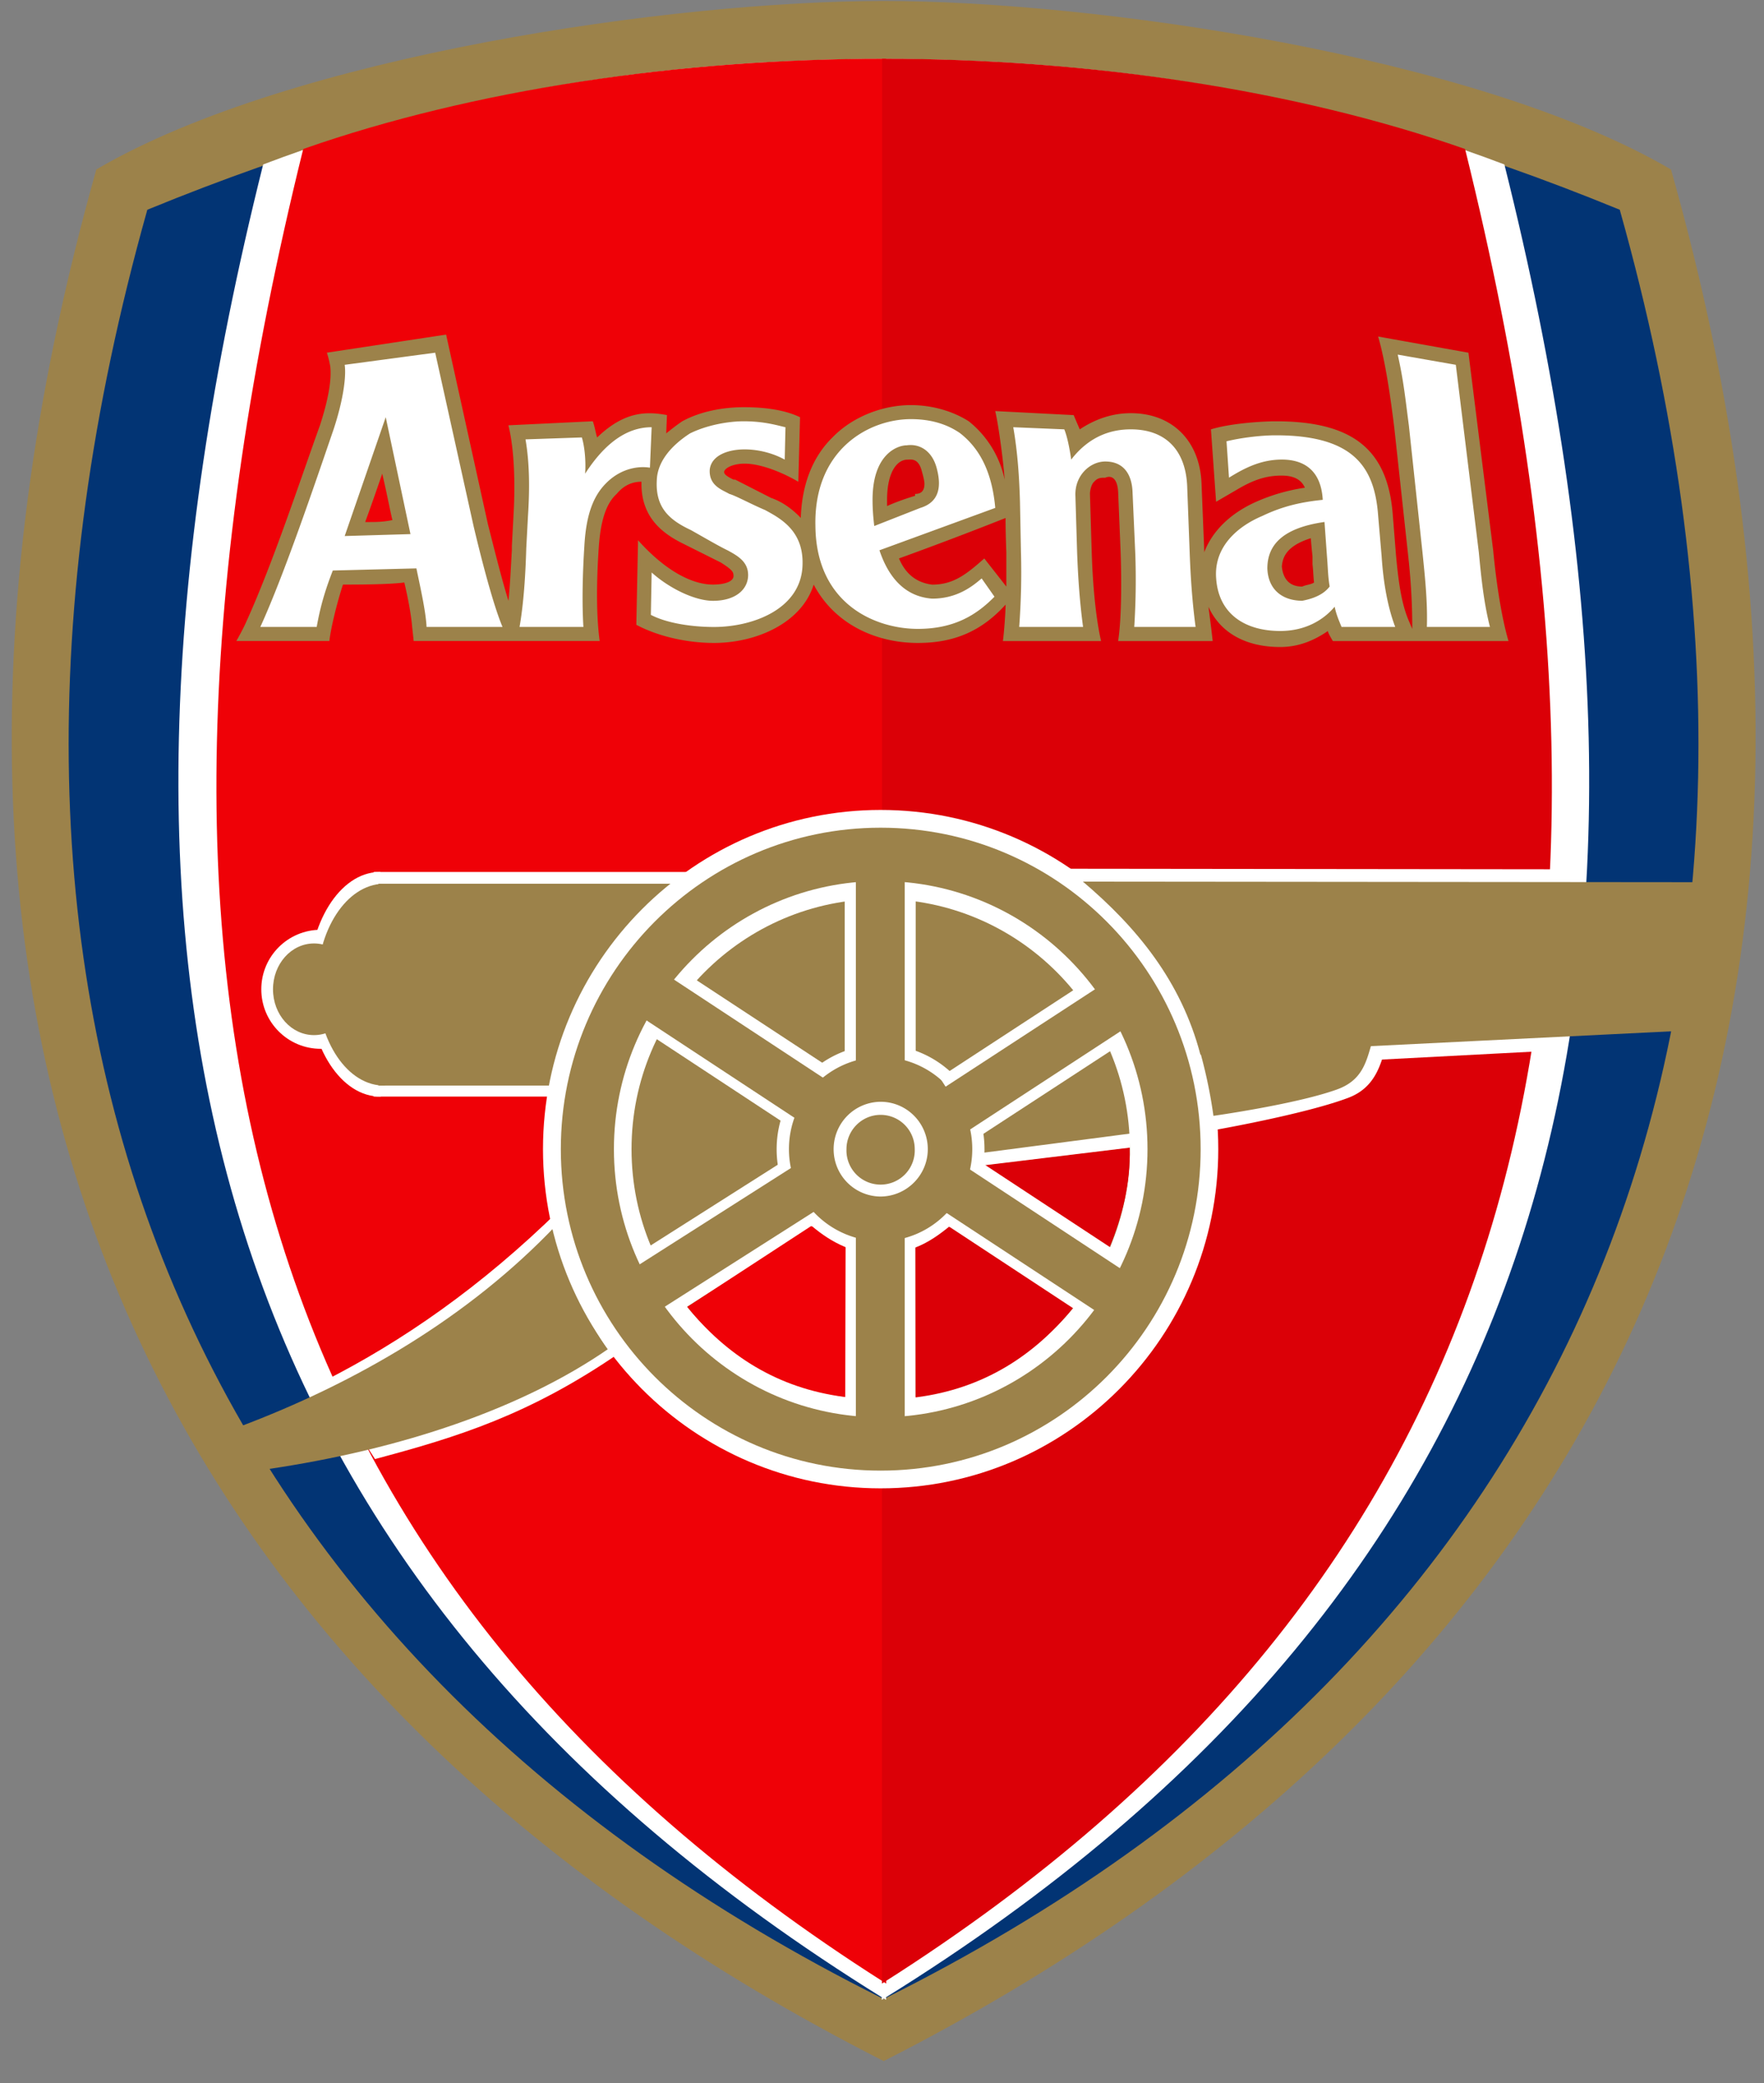 <svg fill="none" height="85" width="72" xmlns="http://www.w3.org/2000/svg"><rect width="100%" height="100%" fill="#808080" stroke="none"/><g stroke-miterlimit="282" stroke-width=".175"><path d="M36.069.127c-8.476 0-24.104 2.2-32.063 6.845-10.479 37.282 3.772 62.634 32.063 77.024C64.359 69.606 78.61 44.128 68.13 6.973 60.165 2.328 44.544.127 36.07.127z" fill="#9c824a" stroke="#9c824a"/><path d="M36.068 2.525c-8.327 0-17.703 1.068-29.982 6.098-9.14 32.543 1.464 58.626 29.982 72.842C64.585 67.25 75.18 41.165 66.04 8.623c-12.28-5.03-21.647-6.098-29.973-6.098z" fill="#023474" stroke="#023474"/><path d="M36.03 2.493c-8.288 0-17.186 1.234-25.215 4.283-8.327 33.32-2.184 57.651 25.262 74.665zm.047 78.948C63.522 64.427 69.657 40.097 61.33 6.776c-8.03-3.05-16.92-4.283-25.207-4.283z" fill="#fff" stroke="#fff"/><path d="M36.076 2.485c-8.335 0-16.771 1.265-23.627 3.662-8.624 34.924-1.698 58.508 23.635 74.626z" fill="#ef0107" stroke="#ef0107"/><path d="M36.092 2.485c8.334 0 16.77 1.265 23.634 3.662 8.624 34.924 1.698 58.508-23.642 74.626z" fill="#db0007" stroke="#db0007"/></g><path d="M25.308 55.185c-3.678 2.531-6.605 3.443-10.002 4.346l-2.05-3.198c3.123-1.587 6.354-3.796 9.61-6.994.274 3.104 1.714 5.304 2.442 5.846z" fill="#fff"/><path d="M24.807 55.052c-3.49 2.404-8.35 4.078-13.914 4.896l-1.135-1.729c4.766-1.792 9.367-4.464 12.936-8.22.54 2.404 1.362 4 2.113 5.053z" fill="#9c824a"/><g fill="#fff"><path d="M15.51 40.364c0 1.344-1.08 2.429-2.419 2.429s-2.426-1.085-2.426-2.429 1.088-2.428 2.426-2.428 2.418 1.084 2.418 2.428z"/><path d="M15.251 35.578v9.163h7.192c.47-3.073 2.207-6.334 6.143-9.163z"/><path d="M15.54 44.741c-1.604.024-2.926-1.996-2.95-4.527-.016-2.53 1.268-4.605 2.88-4.636h.055"/></g><g fill="#9c824a"><path d="M14.492 40.364c0 1.037-.751 1.87-1.675 1.87s-1.674-.832-1.674-1.87c0-1.037.75-1.87 1.674-1.87.924 0 1.675.833 1.675 1.87zm.955-4.306v8.235h7.138c.563-2.734 1.948-5.642 5.407-8.235z"/><path d="M15.712 44.293c-1.51.032-2.747-1.791-2.77-4.063-.016-2.27 1.197-4.141 2.707-4.172h.047"/></g><path d="M49.725 46.886c0 7.647-6.167 13.84-13.782 13.84-7.606 0-13.78-6.193-13.78-13.84 0-7.646 6.174-13.839 13.78-13.839 7.615 0 13.782 6.193 13.782 13.84z" fill="#fff"/><path d="M49.006 46.887c0 7.246-5.846 13.116-13.062 13.116-7.207 0-13.053-5.87-13.053-13.116 0-7.238 5.846-13.116 13.053-13.116 7.216 0 13.062 5.87 13.062 13.116z" fill="#9c824a"/><path d="M46.837 46.887c0 6.043-4.876 10.94-10.894 10.94-6.01 0-10.885-4.897-10.885-10.94s4.875-10.94 10.885-10.94c6.018 0 10.894 4.896 10.894 10.94z" fill="#fff"/><path d="M46.117 46.887c0 5.642-4.555 10.208-10.174 10.208-5.611 0-10.166-4.566-10.166-10.208s4.555-10.208 10.166-10.208c5.62 0 10.174 4.565 10.174 10.208z" fill="#9c824a"/><path d="M40.184 46.887a4.254 4.254 0 0 1-4.234 4.267 4.256 4.256 0 0 1-4.25-4.26v-.007c0-2.35 1.894-4.26 4.242-4.26 2.34-.007 4.241 1.902 4.241 4.252v.008z" fill="#fff"/><path d="M39.684 46.887c0 2.075-1.667 3.756-3.733 3.756a3.754 3.754 0 0 1-3.749-3.748v-.008c0-2.075 1.675-3.757 3.74-3.757s3.742 1.674 3.742 3.749z" fill="#9c824a"/><path d="M37.869 46.887c0 1.06-.861 1.925-1.925 1.933a1.926 1.926 0 0 1-1.918-1.933 1.93 1.93 0 0 1 1.918-1.933c1.064 0 1.925.864 1.925 1.933z" fill="#fff"/><path d="M37.336 46.887a1.394 1.394 0 1 1-2.786 0c0-.77.626-1.399 1.393-1.399s1.393.62 1.393 1.399z" fill="#9c824a"/><path d="M37.375 36.443h-2.896v6.782h2.896z" fill="#fff"/><path d="M36.928 35.468h-1.995v8.621h1.995z" fill="#9c824a"/><path d="M44.011 40.27l1.581 2.436-5.666 3.694-1.572-2.437z" fill="#fff"/><path d="M45.068 40.12l1.088 1.682-7.2 4.7-1.088-1.69z" fill="#9c824a"/><path d="M31.88 47.437l1.55 2.452-5.705 3.63-1.55-2.46z" fill="#fff"/><path d="M32.851 47.295l1.072 1.698-7.246 4.613-1.073-1.698z" fill="#9c824a"/><path d="M37.375 50.777h-2.896v6.781h2.896z" fill="#fff"/><path d="M36.928 49.81h-1.995v8.613h1.995z" fill="#9c824a"/><path d="M33.118 50.054c.391.33.822.628 1.362.856l-.016 6.051c-2.731-.353-4.797-1.705-6.362-3.63l5.024-3.277" fill="#ef0107"/><path d="M33.118 50.054c.391.33.822.628 1.362.856l-.016 6.051c-2.731-.353-4.797-1.705-6.362-3.63l5.024-3.277" stroke="#ef0107" stroke-miterlimit="282" stroke-width=".069"/><path d="M38.76 50.077c-.399.323-.822.63-1.362.849l.008 6.051c2.731-.353 4.798-1.705 6.363-3.63l-5.017-3.27" fill="#db0007"/><path d="M38.76 50.077c-.399.323-.822.63-1.362.849l.008 6.051c2.731-.353 4.798-1.705 6.363-3.63l-5.017-3.27" stroke="#db0007" stroke-miterlimit="282" stroke-width=".069"/><path d="M40.13 47.54l5.98-.724c.046 1.5-.314 2.821-.823 4.086l-5.173-3.363" fill="#db0007"/><g fill="#fff"><path d="M40.138 47.515c.023-.094.015-.18.055-.455l5.9-.77c.024.275.008.377 0 .502z" stroke="#fff" stroke-miterlimit="282" stroke-width=".069"/><path d="M48.87 42.525h7.74c-.243.92-.478 1.855-1.589 2.271-1.776.669-5.462 1.313-5.462 1.313a15.802 15.802 0 0 0-.689-3.584z"/><path d="M43.48 35.445l20.222.023-.713 7.418-13.812.724c-.744-3.317-3.256-6.484-5.697-8.165z"/></g><path d="M44.2 35.971l25.817.024-.986 6.043-20.035.99c-.79-3.002-2.598-5.194-4.797-7.057z" fill="#9c824a"/><path d="M48.87 42.525H56c-.235.817-.4 1.564-1.448 1.933-1.667.598-5.024 1.07-5.024 1.07a19.754 19.754 0 0 0-.658-3.003zM41.044 24.67c0 .33-.07 1.234-.11 1.486h4.007c-.243-1.07-.352-2.554-.383-3.702 0 .079-.07-2.303-.07-2.303 0-.165.07-.416.171-.495.142-.165.282-.165.455-.165.172-.078.485-.078.524.574l.102 2.468c.039 1.155.039 2.719-.102 3.623h3.858c-.031-.33-.14-1.156-.172-1.4.485 1.07 1.534 1.643 2.927 1.643.83 0 1.463-.322 1.948-.652 0 .078.204.409.204.409h7.168c-.313-1.07-.516-2.554-.625-3.702l-1.01-8.063-3.686-.66c.313 1.069.524 2.633.657 3.702l.564 5.186c.101.904.172 1.894.172 2.963v.078l-.141-.33c-.282-.66-.415-1.477-.525-2.71l-.132-1.651c-.212-2.633-1.636-3.78-4.774-3.78-.517 0-1.84.078-2.645.33l.21 2.954.838-.487c.697-.416 1.213-.581 1.84-.581.492 0 .805.165.946.495a7.6 7.6 0 0 0-1.987.573c-1.112.495-1.808 1.242-2.121 2.06v-.08l-.11-2.718c-.062-1.73-1.181-2.877-2.888-2.877-.759 0-1.455.244-2.081.66-.04-.086-.07-.165-.11-.251l-.14-.33-3.202-.165c.141.581.353 2.224.384 2.797a4.122 4.122 0 0 0-1.464-2.38c-.657-.417-1.495-.66-2.363-.66-1.182 0-2.403.494-3.201 1.32-.837.817-1.252 1.972-1.291 3.284-.313-.33-.728-.652-1.213-.817l-1.464-.747h-.07c-.344-.165-.384-.243-.384-.322.04-.165.384-.33.838-.33.626 0 1.495.33 2.191.739l.07-2.633c-.524-.251-1.252-.409-2.3-.409-.556 0-1.597.079-2.505.574-.243.165-.454.33-.657.495l.031-.747c-.837-.157-1.737-.157-2.849.912-.039-.086-.11-.495-.18-.66l-3.443.165c.243.983.282 2.381.211 3.615l-.07 1.32v.166c-.04.66-.07 1.398-.14 2.058-.283-.911-.588-2.145-.838-3.127l-1.706-7.733-4.868.738c.031.08.102.33.141.574.032.33.032.99-.422 2.39-.799 2.215-1.91 5.595-2.99 7.976-.14.33-.423.825-.423.825h3.796c.07-.574.313-1.564.556-2.303.524 0 1.878 0 2.504-.086.14.581.282 1.32.32 1.815l.063.574h7.592c-.173-1.234-.102-2.877-.04-3.788.07-1.07.282-1.808.736-2.217.344-.416.728-.495 1.01-.495-.04 1.478.9 2.138 1.737 2.546l1.495.747c.524.33.524.409.524.574-.031.243-.454.33-.837.33-.798 0-1.879-.495-3.06-1.808l-.07 3.45c.939.495 2.12.739 3.169.739 1.737 0 3.584-.818 4.07-2.381.868 1.642 2.574 2.381 4.249 2.381 1.494.001 2.606-.486 3.584-1.563zM14.905 21.3c.212-.574.384-1.069.697-1.973.211.904.313 1.478.415 1.894-.415.079-.626.079-1.112.079zm21.302-.904c0-1.147.415-1.642.83-1.642.141 0 .454-.087.595.495.07.243.101.409.101.487 0 .33-.172.417-.383.417v.078s-.587.165-1.143.417v-.252zm3.968 2.39c-.736.651-1.26 1.068-2.129 1.068-.696-.087-1.11-.495-1.353-1.069a156.13 156.13 0 0 0 4.35-1.65c0 .66.032 1.399.032 1.399v1.399zm12.975 1.147c-.657 0-.798-.495-.83-.818.032-.33.134-.825 1.182-1.155.032.409.07.739.07.739v.33c.032.251.032.495.063.739-.132.086-.304.086-.485.165z" fill="#9c824a"/><path d="M32.06 17.432c-.344-.078-.868-.243-1.706-.243-.657 0-1.526.165-2.191.495-.767.495-1.323 1.147-1.354 1.894-.07 1.147.524 1.642 1.393 2.051.587.33 1.15.66 1.495.825.454.244.868.495.837 1.07-.039.573-.563.99-1.432.99-.728 0-1.769-.496-2.504-1.156l-.032 1.729c.626.33 1.636.495 2.575.495 1.597 0 3.584-.739 3.616-2.554.039-1.399-.94-1.894-1.526-2.216-.595-.252-1.19-.582-1.464-.66-.282-.166-.837-.33-.798-.99.063-.574.728-.826 1.424-.826.587 0 1.182.165 1.636.417M17.763 14.39l-3.694.495c.071.495-.07 1.477-.453 2.633-.76 2.216-2.012 5.917-2.99 8.062h2.301c.133-.746.305-1.398.657-2.302l3.413-.087c.133.66.383 1.73.414 2.39h3.1c-.384-.912-.87-2.798-1.182-4.119zm-3.694 7.481l1.675-4.849 1.01 4.77m9.844-4.36l-.07 1.65c-.556-.087-1.252.078-1.808.652-.485.495-.798 1.234-.869 2.554-.07 1.069-.101 2.303-.039 3.293h-2.606c.172-.99.243-2.138.274-3.214l.07-1.312c.07-1.07.07-2.138-.101-3.128l2.3-.079c.102.33.173.904.134 1.478 1.01-1.565 1.987-1.895 2.715-1.895zm32.823-2.547l-2.371-.416c.243 1.076.313 1.815.454 2.883l.556 5.18c.11 1.068.211 2.059.18 3.049h2.574c-.25-.99-.352-1.98-.454-3.05m-11.56 3.05c-.132-.99-.203-1.98-.242-3.05l-.102-2.71c-.07-1.486-.907-2.303-2.3-2.303-.76 0-1.668.244-2.434 1.234-.032-.252-.141-.904-.282-1.234l-2.082-.087c.172.99.243 1.973.274 3.042l.04 2.059c.03 1.068 0 2.059-.071 3.049h2.606c-.133-.99-.204-1.98-.243-3.05l-.07-2.302c-.032-.825.595-1.399 1.22-1.399.728 0 1.08.495 1.112 1.234l.11 2.468a30.095 30.095 0 0 1-.04 3.049m10.652 0c-.313-.826-.485-1.816-.555-2.885l-.141-1.642c-.141-1.973-.97-3.293-4.18-3.293-.555 0-1.353.086-2.01.244l.101 1.485c.657-.409 1.323-.739 2.16-.739.869 0 1.597.409 1.667 1.643-.837.086-1.604.243-2.473.66-.97.408-1.98 1.234-1.878 2.546.102 1.485 1.22 2.145 2.614 2.145 1.08 0 1.808-.495 2.222-.99.07.33.18.574.282.825zm-3.795-1.07c-.767 0-1.393-.416-1.424-1.32 0-.903.555-1.642 2.332-1.894l.101 1.4c.04.494.04.825.11 1.233-.25.33-.665.495-1.12.582zm-13.955-6.829c-.594-.416-1.29-.581-2.019-.581-1.706 0-3.968 1.234-3.897 4.361.031 3.207 2.473 4.197 4.179 4.197 1.495 0 2.403-.574 3.13-1.313l-.524-.746c-.383.33-1.01.825-2.02.825-1.08-.079-1.768-.825-2.151-1.973l4.727-1.729c-.141-1.563-.697-2.467-1.425-3.04zm-1.635 3.042l-1.879.738c-.039-.33-.07-.66-.07-1.068 0-1.894 1.04-2.224 1.393-2.224.556-.079 1.04.251 1.22.911.204.739.134 1.4-.664 1.643zM26.425 42.148l1.588-2.429 5.65 3.71-1.588 2.436z" fill="#fff"/><path d="M25.903 41.315L27 39.633l7.176 4.723-1.095 1.682z" fill="#9c824a"/><path d="M38.486 49.88l1.589-2.436 5.65 3.717-1.589 2.437z" fill="#fff"/><path d="M37.962 49.048l1.096-1.682 7.176 4.723-1.096 1.674z" fill="#9c824a"/></svg>